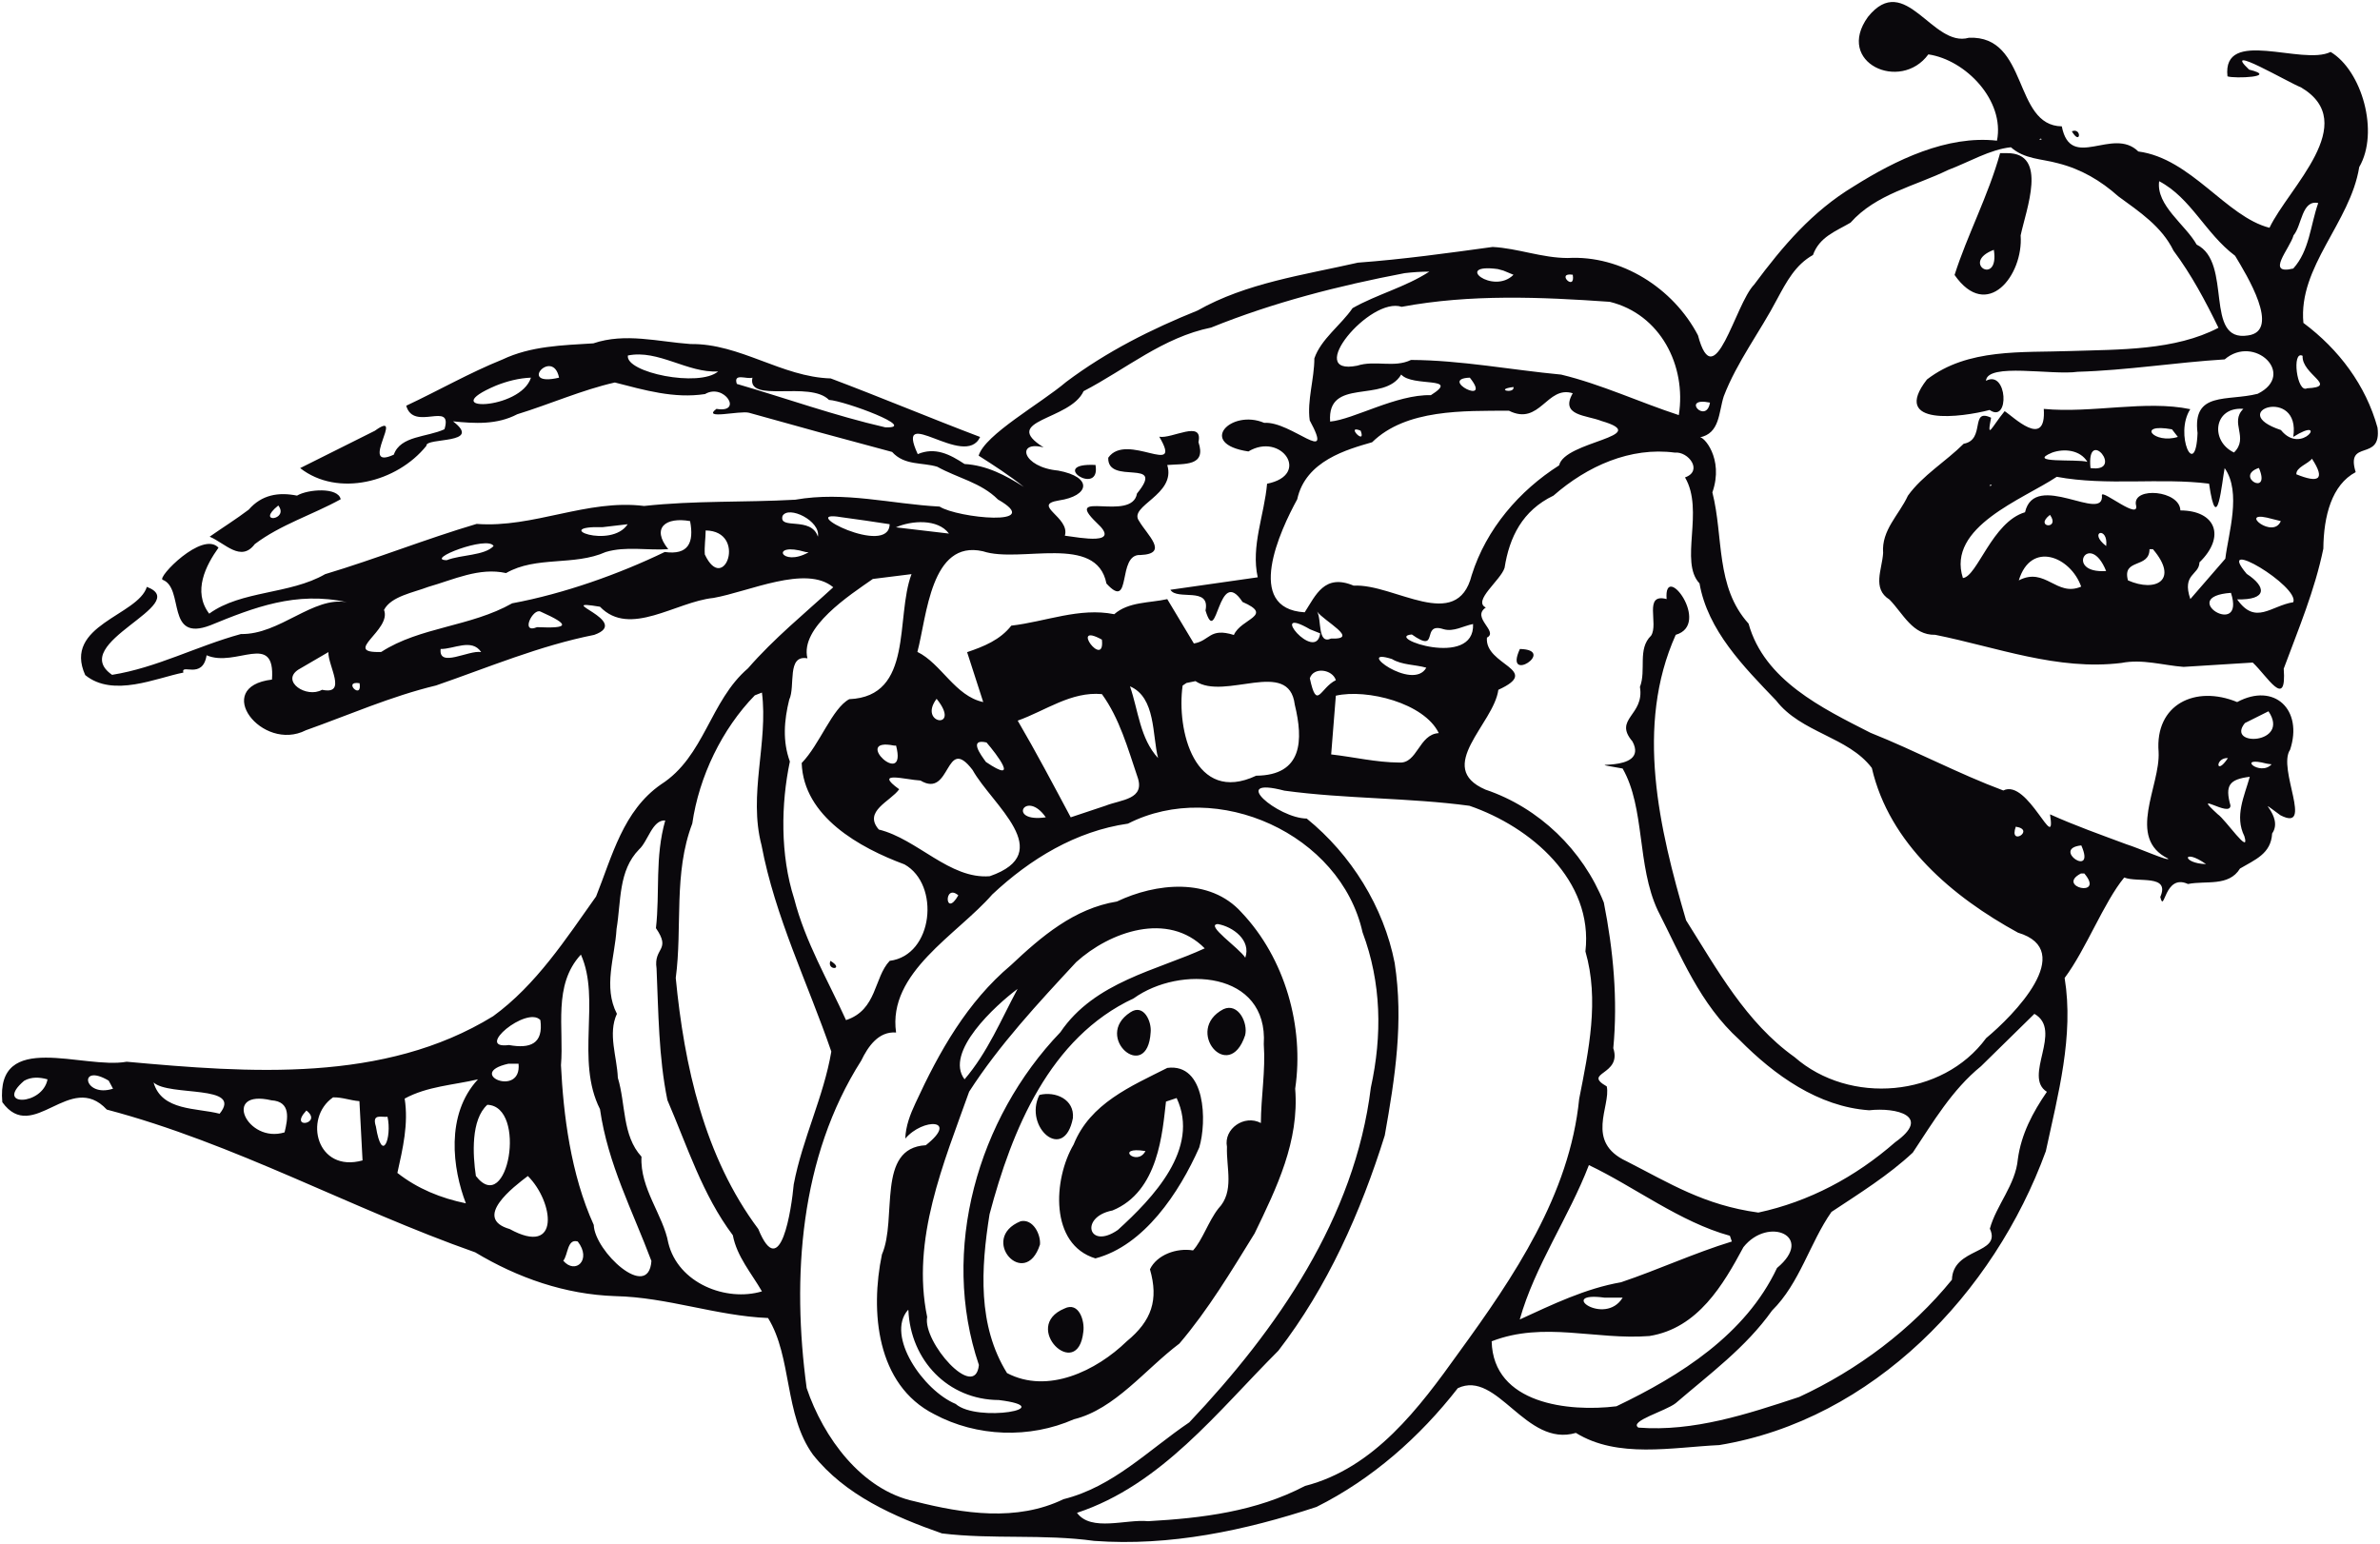 <?xml version="1.0" encoding="UTF-8"?>
<svg width="237.13mm" height="153.85mm" version="1.1" viewBox="0 0 237.13 153.85" xmlns="http://www.w3.org/2000/svg">
 <g transform="translate(-21.073 -33.847)">
  <path d="m220.04 47.864c-4.97-0.56-10.091 1.922-14.261 4.545-4.164 2.513-7.063 5.942-9.935 9.799-1.909 1.963-3.944 11.266-5.595 5.049-2.452-4.692-7.641-8.004-12.975-7.701-2.57-0.003-4.969-0.968-7.483-1.101-4.465 0.613-8.921 1.232-13.423 1.564-5.421 1.235-11.115 2.016-15.974 4.768-4.612 1.859-9.059 4.088-13.087 7.112-2.574 2.185-8.1 5.243-8.727 7.351 1.538 0.982 3.071 1.972 4.499 3.111-1.823-1.16-3.706-2.151-5.905-2.279-1.449-0.957-2.93-1.72-4.662-0.984-2.375-5.174 4.706 1.568 6.215-1.709-4.981-1.888-9.916-3.962-14.886-5.834-4.886-0.143-9.036-3.494-13.964-3.426-3.238-0.23-6.508-1.145-9.685-0.069-3.091 0.194-6.209 0.258-9.061 1.611-3.284 1.322-6.377 3.102-9.585 4.604 0.748 2.629 4.692-0.551 3.812 2.344-1.738 0.809-4.388 0.633-5.048 2.532-3.624 1.667 1.252-4.642-1.89-2.38-2.48 1.24-4.96 2.48-7.44 3.72 3.734 2.92 9.647 1.423 12.577-2.224-0.112-0.866 5.697-0.111 2.651-2.437 2.196 0.226 4.379 0.352 6.399-0.705 3.244-0.999 6.468-2.429 9.725-3.165 2.957 0.759 5.904 1.625 8.985 1.153 1.914-1.129 3.841 1.931 1.139 1.475-1.489 1.117 2.331 0.151 3.236 0.386 4.742 1.333 9.525 2.645 14.264 3.906 1.249 1.379 2.979 1.014 4.499 1.475 2.019 1.125 4.353 1.567 6.049 3.264 4.78 2.74-4.033 1.849-5.816 0.706-4.859-0.259-9.454-1.548-14.388-0.684-5.122 0.284-9.961 0.069-15.053 0.623-5.694-0.709-11.013 2.219-16.687 1.787-5.062 1.498-10.028 3.489-15.094 5.008-3.522 2.033-8.354 1.609-11.55 3.936-1.689-2.221-0.312-4.837 0.926-6.574-1.604-1.728-6.183 3.016-5.557 3.2 2.188 0.853 0.269 6.249 4.743 4.534 4.322-1.77 8.542-3.422 13.613-2.3-3.395-0.608-6.702 3.248-10.566 3.17-4.428 1.214-8.371 3.353-12.835 4.066-4.555-3.153 8.086-7.012 3.464-8.766-0.881 2.863-8.387 3.809-6.142 8.789 2.778 2.274 7.114 0.272 9.781-0.248-0.284-0.948 1.923 0.744 2.314-1.726 2.924 1.272 6.864-2.433 6.513 2.422-6.044 0.721-1.005 7.282 3.375 5.052 4.263-1.515 8.476-3.383 12.971-4.464 5.239-1.811 10.294-3.954 15.76-5.042 3.871-1.367-4.374-3.628 0.577-2.804 2.974 3.084 7.557-0.497 11.298-0.875 3.546-0.624 9.232-3.337 11.941-1.064-2.819 2.587-5.925 5.116-8.493 8.076-3.8 3.249-4.323 8.787-8.663 11.563-3.783 2.623-4.871 7.155-6.473 11.17-3.019 4.249-5.969 8.81-10.25 11.927-10.874 6.691-24.332 5.647-36.518 4.541-4.324 0.787-13.053-3.215-12.392 4.033 3.062 4.238 6.752-3.201 10.41 0.735 12.738 3.363 24.319 9.869 36.706 14.224 4.239 2.547 8.956 4.196 13.936 4.363 5.233 0.111 10.072 1.969 15.241 2.182 2.41 3.906 1.592 9.633 4.473 13.612 3.196 4.042 8.097 6.188 12.857 7.852 5.028 0.612 10.09 0.042 15.161 0.744 7.543 0.555 15.039-1.036 22.156-3.385 5.543-2.773 10.29-6.967 14.078-11.832 3.949-1.869 6.744 5.933 11.764 4.457 4.162 2.572 9.584 1.436 14.287 1.214 15.309-2.524 27.372-15.126 32.536-29.287 1.21-5.632 2.814-11.488 1.873-17.258 2.132-2.849 3.897-7.533 5.937-10.01 1.341 0.538 4.598-0.361 3.593 1.938 0.423 1.766 0.388-2.384 2.758-1.292 1.798-0.361 4.059 0.289 5.185-1.54 1.485-0.882 3.092-1.466 3.201-3.494 1.264-1.797-2.139-3.974 0.823-1.819 3.373 1.74-0.323-4.649 0.964-6.522 1.321-3.976-1.554-6.747-5.271-4.755-4.162-1.717-8.205 0.223-7.828 4.962 0.191 3.396-3.255 8.591 0.963 10.645 0.069 0.294-3.009-1.081-4.156-1.431-2.558-0.954-5.135-1.863-7.625-2.989 0.649 4.209-2.215-3.614-4.654-2.376-4.474-1.667-8.761-3.966-13.236-5.75-4.819-2.453-10.576-5.229-12.146-10.876-3.326-3.686-2.474-8.632-3.606-13.079 1.194-3.402-0.948-5.693-1.286-5.474 2.049-0.383 1.904-2.505 2.422-4.103 1.312-3.426 3.626-6.441 5.331-9.706 0.914-1.693 1.812-3.4 3.556-4.369 0.642-1.8 2.259-2.356 3.74-3.22 2.542-2.868 6.403-3.632 9.728-5.254 2.038-0.766 4.184-2.051 6.253-2.263 1.359 1.207 3.071 1.143 4.695 1.597 2.291 0.576 4.258 1.729 6.008 3.295 2.108 1.543 4.315 2.993 5.498 5.413 1.782 2.39 3.18 5.008 4.478 7.684-4.342 2.272-9.859 2.156-14.738 2.316-4.809 0.177-10.233-0.305-14.307 2.837-3.68 4.732 3.5 3.763 6.248 3.037 2.006 1.392 1.782-4.053-0.368-2.907 0.139-1.832 6.568-0.529 9.144-0.899 4.891-0.141 9.762-0.934 14.643-1.235 2.942-2.535 7.177 1.49 3.292 3.427-3.03 0.777-6.521-0.287-5.997 3.916-0.191 4.796-2.336 0.097-0.723-2.381-4.43-0.934-9.816 0.434-14.598-0.028 0.272 4.112-3.108 0.701-3.899 0.226-1.317 1.607-1.8 2.952-1.351 0.652-2.133-1.009-0.524 2.208-2.728 2.593-1.783 1.778-4.112 3.156-5.56 5.179-0.881 1.916-2.647 3.419-2.468 5.706-0.097 1.637-1.124 3.549 0.635 4.644 1.373 1.408 2.295 3.561 4.552 3.51 6.131 1.235 12.198 3.587 18.549 2.805 2.106-0.415 4.134 0.233 6.194 0.391 2.298-0.15 4.597-0.293 6.896-0.43 1.457 1.364 3.392 4.754 3.087 0.61 1.474-3.972 3.089-7.793 3.947-11.958 0.028-3.265 0.845-6.367 3.222-7.627-1.038-3.386 2.62-0.938 2.175-4.436-1.161-4.205-3.833-7.788-7.384-10.434-0.53-5.61 4.674-9.987 5.563-15.529 2.022-3.477 0.265-9.608-2.851-11.471-2.826 1.405-10.814-2.494-10.277 2.432 0.673 0.244 5.164 0.069 2.154-0.671-2.855-2.703 3.983 1.323 5.173 1.77 6.002 3.558-1.233 9.981-3.141 13.991-4.32-1.101-7.801-6.909-13.069-7.603-2.558-2.52-6.738 2.02-7.625-2.504-4.874-0.069-3.281-9.087-9.255-8.828-3.639 1.047-6.333-6.697-10.055-2.082-3.308 4.575 3.246 7.529 6.015 3.739 3.736 0.548 7.635 4.613 6.837 8.598m7.459-0.932c0.886 1.499 1.007-0.413 0 0zm-3.108 0.726c0.362 0.097-0.398 0.186 0 0zm-4.04 1.45c-1.175 4.242-3.284 8.191-4.535 12.139 3.241 4.651 6.865 0.042 6.583-3.943 0.54-2.574 2.758-8.208-1.34-8.196h-0.708m15.849 2.797c3.179 1.67 4.608 5.213 7.565 7.429 1.138 1.894 4.601 7.493 1.286 7.939-4.445 0.707-1.485-7.272-5.115-9.052-1.122-1.997-4.059-3.904-3.737-6.316m15.849 2.175c-0.78 2.199-0.862 4.728-2.486 6.526-2.821 0.683-0.329-1.99 0.028-3.311 0.839-0.982 0.807-3.566 2.463-3.215zm-32.32 4.662c0.584 3.704-3.388 1.282 0 0zm-47.859 2.486c-2.034 2.043-6.068-1.175-1.563-0.569l0.554 0.151zm-8.391-0.311c-2.377 1.546-5.225 2.264-7.641 3.634-1.175 1.709-3.147 3.082-3.808 5.008-2e-3 2.058-0.738 4.202-0.462 6.178 2.525 4.667-1.844 0.056-4.536 0.246-3.295-1.403-6.716 2.086-1.574 2.85 3.264-1.967 6.272 2.329 1.861 3.217-0.272 3.108-1.624 6.215-0.932 9.323-2.901 0.415-5.801 0.828-8.702 1.243 0.671 1.107 3.997-0.366 3.499 2.064 1.176 3.865 1.226-4.605 3.688-0.852 3.175 1.382-0.15 1.637-0.862 3.291-2.444-0.764-2.369 0.58-3.985 0.849-0.884-1.473-1.768-2.946-2.652-4.42-1.766 0.394-3.86 0.248-5.283 1.502-3.472-0.696-6.828 0.745-10.255 1.14-1.12 1.428-2.736 2.075-4.403 2.642 0.535 1.657 1.071 3.315 1.606 4.972-2.801-0.587-4.191-3.849-6.56-4.997 0.949-3.583 1.331-11.207 6.528-10.029 3.713 1.236 11.328-1.792 12.307 3.216 2.594 2.835 0.995-3.002 3.401-2.843 2.887-0.125 0.642-2.007-0.151-3.393-1.101-1.516 3.721-2.592 2.81-5.574 1.72-0.143 3.926 0.154 3.108-2.286 0.486-2.261-2.655-0.293-3.904-0.533 2.451 4.172-3.257-0.533-5.084 2.093-0.097 2.809 5.829-0.056 2.864 3.565-0.48 2.894-7.518-0.468-4.028 2.906 2.541 2.318-1.638 1.493-3.159 1.298 0.559-1.845-3.385-3.057-0.6-3.511 3.058-0.449 3.429-2.33-0.069-2.978-3.599-0.333-4.222-3.037-1.447-2.309-4.398-2.761 2.64-2.666 3.981-5.602 4.269-2.224 7.898-5.357 12.711-6.339 6.189-2.508 12.731-4.174 19.279-5.422 0.814-0.097 1.634-0.151 2.454-0.151m14.296 0.311c0.29 1.761-1.756-0.276 0 0zm10.566 13.985c-3.921-1.282-7.722-3.07-11.718-4.035-4.98-0.47-9.986-1.436-14.963-1.462-1.683 0.82-3.57-0.003-5.363 0.573-5.362 1.072 1.279-6.924 4.43-5.865 6.842-1.278 13.858-0.981 20.734-0.499 5.033 1.23 7.657 6.355 6.88 11.288m-95.717-4.351c-1.886 1.615-9.264 0.111-8.992-1.588 3.033-0.622 5.93 1.762 8.992 1.588zm157.87-1.554c-0.125 1.847 3.641 3.086 0.441 3.233-1.018 0.536-1.548-3.834-0.441-3.233m-173.72 2.175c-4.219 0.988-0.612-3.024 0 0zm19.268 0c-0.564 2.601 5.693 0.261 7.627 2.216 1.577 0.097 9.025 2.858 5.608 2.732-5.01-1.15-9.858-2.889-14.79-4.327-0.377-1.128 0.989-0.431 1.554-0.622m64.64-0.311c1.139 1.276 5.962 0.157 2.958 2.054-3.46-0.083-7.68 2.416-10.039 2.633-0.318-4.455 5.374-1.791 7.081-4.687m-86.705 0.311c-1.048 3.293-9.725 3.437-3.48 0.789 1.108-0.441 2.284-0.744 3.48-0.789zm93.542 0c2.328 2.916-3.198 0.111 1.3e-4 -1.34e-4m4.351 0.932c0.148 0.72-1.986 0.25 0 0zm5.905 0.622c-1.305 2.257 1.364 2.168 2.87 2.765 5.26 1.54-3.687 1.994-4.228 4.42-3.954 2.511-7.264 6.335-8.709 10.94-1.466 5.811-7.727 0.819-11.762 1.046-2.921-1.229-3.781 0.966-4.879 2.656-6.081-0.355-2.436-8.175-0.744-11.261 0.83-3.847 4.994-4.968 7.462-5.685 3.389-3.318 9.131-3.121 13.631-3.141 3.096 1.554 3.774-2.554 6.358-1.74m13.674 0.932c-0.37 2.23-2.969-0.608 0 1.61e-4m58.114 3.418c3.563-2.241 0.877 1.942-1.228-0.684-5.626-1.867 2.011-4.421 1.228 0.684m-4.972-2.797c-1.401 1.378 0.588 2.863-0.932 4.351-2.402-1.133-2.035-4.578 0.932-4.351zm-6.526 2.797c-2.371 0.749-4.209-1.409-0.588-0.756zm-81.422-0.622c0.599 1.593-1.59-0.648 0 0zm32.32 4.662c1.944 3.306-0.59 8.412 1.442 10.556 0.823 4.689 4.383 8.284 7.627 11.665 2.501 3.241 7.174 3.601 9.542 6.725 1.743 7.549 8.051 12.853 14.563 16.414 5.942 1.785-0.487 8.287-3.172 10.507-4.346 5.927-13.616 6.683-19.087 1.893-4.833-3.437-7.724-8.747-10.811-13.632-2.671-9.122-5.109-19.357-1.031-28.447 3.599-1.04-1.211-7.454-0.909-3.562-2.341-0.627-0.77 2.47-1.545 3.644-1.382 1.33-0.459 3.429-1.113 5.112 0.48 2.85-2.682 3.157-0.745 5.43 1.803 3.366-6.212 1.767-0.978 2.699 2.251 3.947 1.403 9.65 3.5 14.138 2.342 4.58 4.185 9.316 8.142 12.9 3.47 3.51 7.848 6.664 12.922 7.016 2.72-0.304 6.25 0.572 2.596 3.179-3.977 3.478-8.585 5.927-13.639 7.014-5.418-0.742-8.824-2.917-13.13-5.113-4.175-1.937-1.547-5.487-1.973-7.459-2.484-1.416 1.545-1.083 0.651-3.809 0.458-4.826 2e-3 -9.76-0.942-14.51-2.084-5.226-6.449-9.452-11.792-11.253-5.138-2.22 0.839-6.564 1.282-9.946 4.43-2.023-1.383-2.426-1.138-5.2 1.201-0.608-1.603-1.994-0.111-3-1.348-0.652 1.494-2.722 1.87-3.957 0.479-3.049 1.768-5.701 4.872-7.194 3.364-2.945 7.669-4.869 12.085-4.285 1.357-0.139 2.845 1.827 1.02 2.472m40.089-1.554c-1.117-0.305-6.155 0.179-3.509-0.92 1.199-0.427 2.793-0.265 3.509 0.92zm0.311 0.622c-0.429-4.264 3.473 0.481-1.5e-4 -1.34e-4m22.065-0.932c1.41 2.16 0.594 2.424-1.554 1.554-0.042-0.702 1.165-1.031 1.554-1.554m-121.2 0.622c-4.863-0.234 0.562 3.254 0 0zm112.5 0.311c1.709 2.426 0.362 6.543 0.069 9.03-1.161 1.34-2.324 2.681-3.486 4.022-0.868-2.545 0.878-2.364 0.909-3.657 2.636-2.561 1.637-5.161-1.901-5.175-0.056-2.007-4.701-2.38-4.435-0.594 0.486 1.713-3.323-1.492-3.385-0.941 0.298 2.882-6.693-2.501-7.658 1.717-3.276 0.966-4.763 6.418-6.19 6.556-1.643-5.102 6.005-7.851 9.351-10.087 5 0.931 10.328 0.069 15.175 0.683 0.8 5.491 1.287-0.24 1.554-1.554m3.418 0c1.229 2.909-2.457 0.861-0.056 0h0.056m-188.33 0.932c-0.682-0.455-1.241-0.827-0.228-0.152zm161.6 0.726c0.362 0.097-0.4 0.187 0 0zm-177.45 5.18c1.519 0.633 3.109 2.585 4.495 0.738 2.583-1.95 5.738-2.912 8.558-4.468-0.248-1.23-3.269-1.007-4.351-0.363-1.862-0.372-3.52-0.083-4.808 1.395-1.257 0.953-2.602 1.79-3.894 2.697m6.837-3.108c1.123 1.462-2.326 1.868 1.12e-4 1.59e-4m53.763 3.108c-0.671-2.076-3.917-0.635-3.524-2.064 0.586-1.079 3.815 0.481 3.524 2.064m7.148-1.243c-0.062 3.305-9.467-1.488-4.849-0.703 1.62 0.209 3.234 0.462 4.849 0.703m115.61-0.932c1.078 1.507-1.634 1.264 1.4e-4 0m22.997 0.622c-0.752 1.818-4.123-0.949-1.391-0.348 0.463 0.111 0.928 0.232 1.391 0.348m-158.49 0c0.41 2.146-0.168 3.407-2.524 3.078-4.514 2.181-10.028 4.157-15.201 5.114-4.139 2.341-9.199 2.35-13.048 4.848-4.033 0.139 1.073-2.158 0.279-4.19 0.698-1.358 2.941-1.729 4.408-2.295 2.52-0.717 5.078-1.971 7.75-1.375 3.008-1.73 6.772-0.688 9.931-2.099 2.002-0.601 4.16-0.139 6.229-0.283-1.724-2.145-0.229-3.228 2.175-2.797m-6.215 0.311c-1.657 2.53-7.822 0.148-2.481 0.291 0.827-0.097 1.654-0.194 2.481-0.291zm32.009 0.932c-1.761-0.208-3.522-0.415-5.283-0.622 1.537-0.681 4.171-0.878 5.283 0.622zm-24.24-0.311c4.179 0.069 1.821 6.483-0.086 2.39-0.055-0.799 0.078-1.592 0.086-2.39m139.54 1.554c-1.872-1.445 0.239-2.017 0 0zm-160.67 0c-0.926 0.97-3.231 0.845-4.669 1.409-2.288-0.028 4.1-2.495 4.669-1.409m31.388 0.622c-2.757 1.551-3.912-1.101-0.301-0.028l0.281 0.028 0.018 0.002m133.94-0.311c2.625 3.073 0.3 4.337-2.486 3.108-0.608-2.234 2.143-1.14 2.147-3.108h0.339m-4.662 2.175c-4.223 0.291-1.667-4.114 0 0zm-2.486 1.554c-2.463 1.068-3.559-2-6.215-0.622 1.212-3.977 5.153-2.374 6.215 0.622m21.132 1.554c-2.245 0.359-3.754 2.327-5.594-0.283 3.008 0.083 2.95-1.238 0.956-2.54-3.298-3.893 5.288 1.261 4.638 2.822m-137.67-2.798c-1.633 4.312 0.257 12.194-6.205 12.461-1.706 0.918-2.938 4.515-4.739 6.362 0.189 5.346 5.769 8.442 10.245 10.102 3.567 1.998 2.887 9.058-1.477 9.61-1.59 1.68-1.238 4.883-4.351 5.905-1.79-3.947-4.062-7.79-5.161-12.08-1.413-4.395-1.317-9.499-0.433-13.685-0.742-2.037-0.574-4.096-0.065-6.165 0.641-1.33-0.279-4.504 1.815-4.119-0.763-3.091 4.232-6.312 6.518-7.909 1.284-0.161 2.568-0.32 3.853-0.481m128.35 0c0.387 0.387 0.308 0.308 0 0zm-150.1 1.554c-1.294-0.971-1.677-1.258 0 0zm0.518-0.726-0.104 0.207zm-7.148 0.311-0.104 0.207zm23.101 0.726c0.387 0.387 0.308 0.308 0 0zm136.74 0c1.504 4.663-5.499 0.391-1.3e-4 0m-106.59 0.311c0.387 0.387 0.308 0.308 0 0zm-61.843 1.554c3.042 1.361 2.802 1.694-0.335 1.554-1.712 0.709-0.42-1.907 0.335-1.554zm77.382 0c0.694 0.963 4.313 2.808 1.401 2.686-1.391 0.637-0.929-1.912-1.401-2.686m0.311 2.175c-0.433 3.033-5.391-2.956-1.013-0.405 0.337 0.139 0.674 0.269 1.013 0.405zm15.228-0.932c0.207 4.5-8.953 1.292-6.1 1.04 2.835 2.011 0.838-1.278 3.146-0.53 1.017 0.3 1.969-0.322 2.954-0.511m-36.982 1.554c0.341 3.04-3.329-1.836-1.5e-4 1.34e-4m-61.843 1.243c-1.238-0.23-4.259 1.618-4.04-0.311 1.295 0.028 3.108-1.093 4.04 0.311m103.49-0.311c-1.655 3.584 3.76 0.083 0 0zm63.397 0c-0.387 0.387-0.308 0.308 0 0zm-182.11 0.311c-0.054 1.372 1.923 4.3-0.632 3.755-1.541 0.882-4.133-0.846-2.367-2.006 0.999-0.583 1.999-1.165 2.998-1.749m109.39 1.554c-1.347 2.428-7.3-2.085-3.43-0.866 1.01 0.612 2.309 0.544 3.43 0.866m-9.012 1.243c-1.585 0.777-1.883 3.093-2.593-0.189 0.386-1.176 2.269-0.881 2.593 0.189zm-13.985 0.097c2.921 1.977 9.318-2.33 9.89 2.33 0.863 3.55 0.803 7.05-3.845 7.092-6.132 2.889-7.955-4.551-7.326-8.983l0.382-0.257 0.899-0.183m-83.286 0.207c0.291 1.761-1.756-0.276 0 0zm79.557 7.459c-1.809-1.968-1.959-4.721-2.797-7.148 2.585 1.11 2.207 4.859 2.797 7.148zm27.969-2.486c-2 0.111-2.119 3.071-3.954 2.932-2.277-0.013-4.511-0.552-6.768-0.809 0.155-1.951 0.311-3.902 0.466-5.853 3.094-0.702 8.805 0.727 10.256 3.729m-67.437-4.04c0.643 4.99-1.374 10.145-0.04 15.213 1.345 7.141 4.613 13.755 6.953 20.559-0.755 4.481-2.888 8.715-3.745 13.233-0.215 2.389-1.305 9.907-3.531 4.448-5.382-7.199-7.381-16.282-8.224-25.017 0.677-5.067-0.246-10.423 1.647-15.383 0.674-4.685 2.971-9.439 6.231-12.777l0.709-0.276m30.766 12.431c-1.725-3.231-3.433-6.472-5.283-9.634 2.773-0.988 5.329-2.927 8.391-2.642 1.763 2.431 2.581 5.414 3.529 8.207 0.845 2.305-1.611 2.292-3.167 2.912-1.157 0.386-2.313 0.771-3.47 1.157m-13.363-11.809c2.542 3.143-1.908 2.537 0 0zm132.7 1.243c2.217 3.287-4.292 3.563-2.35 1.175 0.784-0.391 1.567-0.784 2.351-1.175m-136.74 3.418c1.17 4.454-4.529-0.875-0.2 0zm9.012-0.311c0.995 1.15 3.376 4.265-0.06 1.941-0.529-0.731-1.739-2.346 0.06-1.941m-8.702 4.662c-2.623-1.89 0.664-0.941 2.122-0.868 3.077 1.848 2.425-4.687 5.194-1.049 1.933 3.469 8.47 8.243 1.711 10.582-3.996 0.32-7.204-3.702-11.055-4.65-1.591-1.828 1.172-2.804 2.028-4.013zm132.39-3.108c-1.228 1.863-1.3-0.056 1.4e-4 0m4.351 0.622c-1.142 1.248-3.614-0.886-0.499-0.069l0.279 0.042 0.221 0.028m-2.175 1.243c-0.552 1.966-1.529 3.923-0.54 5.919 0.617 2.041-1.882-1.667-2.65-2.183-2.794-2.551 1.275 0.409 1.264-0.878-0.555-2.002-0.125-2.604 1.927-2.858m-116.85 73.342c8.414-2.784 14.008-10.107 20.061-16.155 4.895-6.338 8.219-13.832 10.602-21.448 1.029-5.769 1.889-11.327 0.989-17.179-1.093-5.608-4.348-10.818-8.764-14.398-2.87-0.028-7.892-4.264-2.219-2.779 6.116 0.834 12.39 0.688 18.435 1.507 6.111 2.095 12.366 7.443 11.552 14.512 1.398 4.836 0.329 9.875-0.622 14.688-0.953 9.563-6.505 17.735-11.999 25.293-3.943 5.512-8.414 11.501-15.317 13.281-4.882 2.554-10.241 3.207-15.636 3.512-2.147-0.23-5.681 1.089-7.083-0.835m-3.108-69.302c-3.93 0.563-2-2.867 0 0zm-14.917 21.443c-0.856-5.985 6.077-9.732 9.585-13.758 3.776-3.54 8.328-6.31 13.521-7.056 8.877-4.524 21.185 1.04 23.371 10.83 1.885 5.025 1.97 10.26 0.827 15.466-1.593 12.97-9.331 24.102-18.091 33.364-4.057 2.746-7.582 6.422-12.53 7.655-4.658 2.256-9.968 1.448-14.818 0.218-5.3-1.118-9.112-6.363-10.774-11.291-1.492-11.037-0.692-23.003 5.439-32.631 0.671-1.391 1.716-2.934 3.47-2.797m-22.997-21.132c-1.05 3.684-0.523 7.18-0.929 10.731 1.557 2.264-0.255 1.896 0.061 4.013 0.192 4.377 0.204 8.844 1.082 13.126 1.98 4.585 3.485 9.427 6.519 13.463 0.402 2.122 1.847 3.769 2.9 5.594-3.55 1.061-8.36-0.794-9.333-4.843-0.499-2.749-2.837-5.426-2.668-8.579-1.935-2.114-1.559-5.246-2.357-7.861-0.083-2.107-1.013-4.377-0.093-6.375-1.391-2.695-0.2-5.62-0.036-8.456 0.462-2.73 0.164-5.81 2.251-7.932 0.878-0.788 1.312-2.96 2.602-2.88m134.56 0.622c2.008 0.307-0.726 2.03 2.8e-4 1.3e-4m6.526 1.865c1.505 3.382-3.066 0.318 0 0zm12.431 1.865c-2.499-0.083-2.332-1.647 0 0zm-0.111 0.517-0.097 0.207zm-12.017 0.415c2.096 2.481-2.882 1.328-0.34-1.4e-4h0.338m-117.47 26.416c1.768-2.075 5.379-1.97 2.041 0.662-4.965 0.268-2.809 7.319-4.37 10.884-1.175 5.652-0.566 12.99 5.207 15.915 4.256 2.283 9.525 2.445 13.914 0.511 4.093-1.004 7.123-4.996 10.518-7.548 2.869-3.367 5.17-7.214 7.493-10.973 2.209-4.57 4.46-9.179 4.043-14.423 0.914-6.173-1.016-12.998-5.344-17.56-3.168-3.534-8.564-2.929-12.419-1.09-4.272 0.691-7.548 3.509-10.557 6.341-4.369 3.675-7.142 8.604-9.515 13.753-0.521 1.108-0.974 2.288-1.012 3.528m5.283-24.24c-1.338 2.349-1.474-1.242 0 1.6e-4m28.591 6.215c-0.612-0.975-4.046-3.286-2.733-3.351 1.503 0.261 3.338 1.614 2.733 3.351zm-4.04-0.932c-4.719 2.182-10.976 3.32-14.38 8.355-8.243 8.594-12.008 21.715-8.12 33.161-0.374 3.65-5.623-2.291-5.155-4.784-1.601-7.737 1.639-15.307 4.182-22.447 3.008-4.675 6.886-8.838 10.669-12.915 3.356-3.037 9.133-5.085 12.804-1.369m-14.606-0.932c-0.387 0.387-0.308 0.308 0 0zm-47.548 1.554c2.003 4.473-0.564 10.517 1.901 15.4 0.784 5.472 3.242 10.111 5.125 15.131-0.291 4.04-5.663-0.964-5.746-3.594-2.305-5.069-3.029-11.04-3.266-15.917 0.311-3.696-0.829-7.976 1.985-11.021m24.862 0.622c-0.409 1.006 1.478 0.895 0 0zm42.886 16.16c-1.635-0.874-3.726 0.569-3.377 2.371-0.083 2.104 0.77 4.452-0.859 6.154-0.985 1.261-1.591 3.153-2.52 4.17-1.654-0.275-3.605 0.443-4.295 1.88 0.877 3.052 0.178 5.128-2.312 7.178-3.028 2.937-7.866 5.297-11.928 3.164-2.945-4.746-2.601-10.411-1.742-15.822 2.223-8.4 5.983-17.614 14.361-21.516 4.598-3.307 13.421-2.728 12.963 4.572 0.189 2.622-0.277 5.229-0.291 7.848m-24.24-13.363c-1.646 3.076-2.991 6.339-5.283 9.012-2.042-2.699 3.107-7.388 5.283-9.012m20.511 2.02c-3.977 2.084 0.541 7.476 2.159 2.607 0.312-1.204-0.67-3.282-2.159-2.607zm-9.271 0.311c-3.794 2.461 1.706 7.153 2.019 1.997 0.111-1.057-0.676-2.89-2.019-1.997zm91.315 7.925c-1.409 2.049-2.553 4.208-2.893 6.703-0.225 2.561-2.16 4.614-2.788 6.934 1.203 2.589-3.688 1.833-3.78 5.088-4.042 4.978-9.408 8.994-15.222 11.683-5.164 1.704-10.514 3.48-16.016 3.052-0.977-0.64 2.714-1.642 3.717-2.436 3.373-2.903 6.997-5.557 9.597-9.226 2.774-2.738 3.754-6.735 5.921-9.83 2.775-1.839 5.695-3.656 8.104-5.911 2.036-3.06 3.908-6.256 6.798-8.607 1.773-1.74 3.546-3.479 5.318-5.219 2.894 1.657-1.174 6.252 1.243 7.769zm-150.1-7.148c0.316 2.369-1.016 2.872-3.132 2.486-3.53 0.462 1.792-3.948 3.132-2.486m-2.175 4.351c0.331 3.42-5.344 0.963-1.022 1e-3l1.022-1e-3m64.64 0.415c-3.623 1.83-7.69 3.528-9.336 7.634-2.03 3.445-2.419 9.949 2.17 11.347 4.847-1.275 8.35-6.545 10.345-11.048 0.771-2.556 0.658-8.434-3.179-7.933zm-111.57 1.14c-0.502 2.654-5.358 2.717-2.328 0.14 0.721-0.413 1.57-0.358 2.328-0.14zm6.526 0.932c-2.941 0.939-3.512-2.631-0.432-0.803zm36.36-0.932c-3.268 3.519-2.52 8.946-1.204 12.354-2.497-0.517-4.807-1.45-6.824-3.031 0.541-2.446 1.122-4.89 0.725-7.407 2.26-1.228 4.838-1.341 7.303-1.917m-32.32 0.311c1.544 1.428 8.98 0.172 6.58 3.115-2.278-0.597-5.765-0.254-6.58-3.115m88.259 1.243c-1.606 3.2 2.469 6.797 3.336 2.313 0.178-1.871-1.737-2.712-3.336-2.313m-75.207 3.729c-3.743 1.147-6.286-4.36-1.306-3.194 1.954 0.125 1.642 1.822 1.306 3.194m7.458-3.108c0.104 1.968 0.207 3.936 0.311 5.904-4.557 1.264-5.923-4.217-2.94-6.283 0.899-0.028 1.742 0.316 2.63 0.377m81.422-0.311c2.365 5.045-2.382 9.988-5.863 13.149-2.924 2.021-3.84-1.308-0.53-1.945 4.615-1.887 4.974-7.824 5.331-10.85 0.354-0.111 0.708-0.236 1.061-0.354zm-68.68 0.673c3.991 0.139 2.067 11.217-1.139 7.096-0.321-2.138-0.501-5.613 1.139-7.096m-18.025 0.57c1.692 1.307-1.841 1.961 0 1.4e-4m8.08 0.622c0.458 2.069-0.545 4.805-1.157 0.966-0.429-1.344 0.582-0.882 1.157-0.966zm75.725 2.693-0.097 0.207zm-0.207 0.726c-0.834 1.594-3.164-0.515 0 1.4e-4m58.425 9.012c-3.756 1.15-7.333 2.813-11.038 4.06-3.576 0.628-6.821 2.209-10.094 3.709 1.494-5.327 4.896-10.192 6.889-15.383 4.515 2.147 9.092 5.686 14.046 7.042zm-119.96-6.526c2.583 2.571 3.281 8.079-1.807 5.285-3.739-1.079 0.402-4.224 1.807-5.285zm58.425 0.932c0.363 1.09 0.452 1.355 0 0zm-9.323 3.574c-4.234 1.724 0.44 6.931 1.924 2.32 0.086-1.018-0.697-2.581-1.924-2.32m46.926 11.965c5.191-2.02 10.36-0.111 15.714-0.527 4.849-0.769 7.374-5.144 9.371-8.856 2.469-3.11 7.161-1.093 3.345 2.078-3.132 6.634-9.621 10.727-15.998 13.78-4.733 0.584-12.281-0.214-12.431-6.474zm-91.056-9.945c1.419 1.825-0.229 3.326-1.443 1.916 0.486-0.594 0.386-2.234 1.443-1.916m104.11 5.594c-1.782 2.908-6.645-0.658-1.812 0h1.812zm-55.628 1.088c-4.361 1.815 1.339 7.369 1.888 2.328 0.164-1.05-0.418-3.064-1.888-2.328zm-15.539 0.155c0.209 4.985 3.935 8.936 9.012 8.96 6.211 0.773-2.147 2.277-4.304 0.388-3.22-1.335-6.973-6.779-4.765-9.349z" fill="#0a080c"/>
 </g>
</svg>
